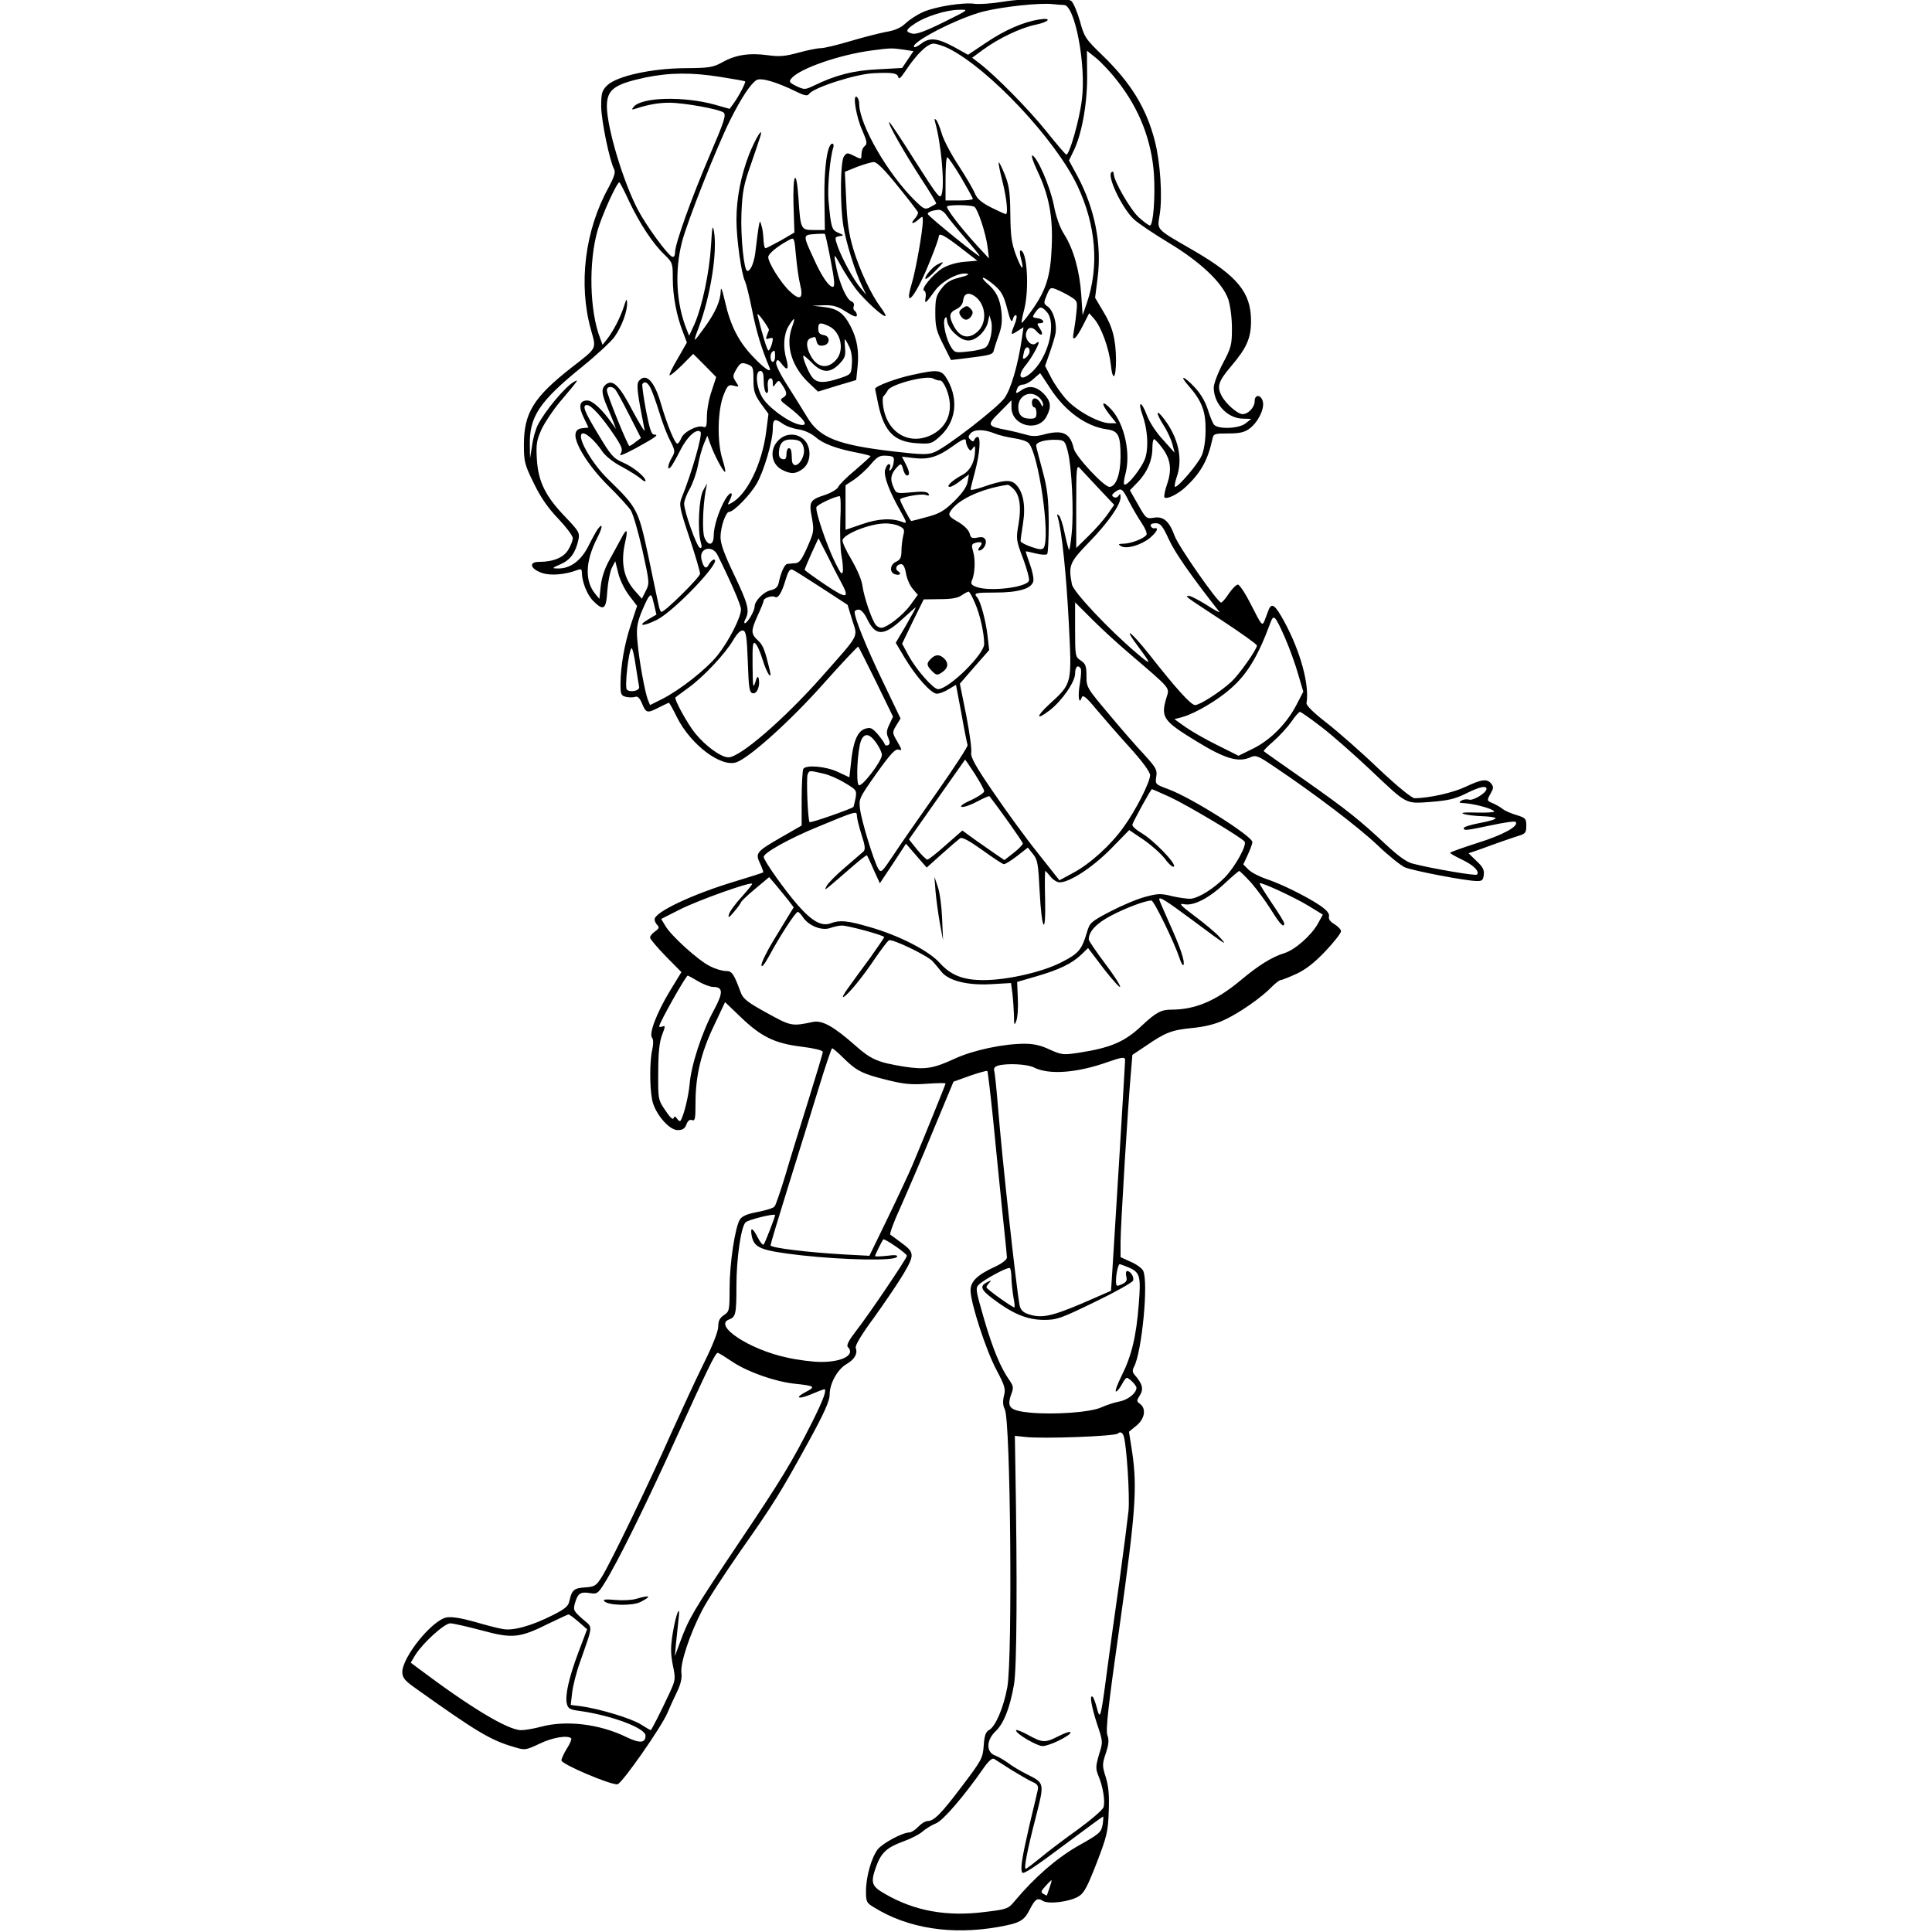 <?xml version="1.0" encoding="utf-8"?>
<!-- Generator: Adobe Illustrator 21.0.0, SVG Export Plug-In . SVG Version: 6.00 Build 0)  -->
<svg version="1.1" id="图层_1" xmlns="http://www.w3.org/2000/svg" xmlns:xlink="http://www.w3.org/1999/xlink" x="0px" y="0px"
	 viewBox="0 0 850 850" style="enable-background:new 0 0 850 850;" xml:space="preserve">
<g transform="translate(0,0) scale(1,1)">
	<path d="M471.3,0.4c0.9,0.7,2.6,4.7,3.8,8.8c1.9,7.1,2.4,7.9,10.3,15.5c12.3,12,19,23,22.7,37.4c2.4,9.3,3.4,24.6,2.1,32.4
		c-1.1,6.9-1.9,6,14.9,15.7c19.4,11.3,25.3,18.5,25.3,31c0,7.6-1.9,11.9-8.9,20.1c-5.4,6.4-6.2,8.7-4.1,12.7
		c1.8,3.6,7.1,8.2,9.3,8.2c2.5,0,5.3-3,5.3-5.7c0-3.1,2.8-3,3.6,0.2s-2.2,9.2-5.9,11.9c-2.2,1.6-4.3,2.1-9.3,2.1
		c-6.1,0-6.5,0.1-7,2.5c-2,9.3-5.1,14.8-11.7,21c-3.4,3.2-8.4,5.7-9.4,4.6c-0.3-0.3,0.2-3,1.2-5.9c2.2-6.5,1.5-11-2.3-16
		c-1.5-2-3-3.6-3.4-3.7c-0.5,0-0.8,1.8-0.8,4c0,5.3-2.3,10.7-6.5,15l-3.4,3.5l3.6,6.3c3.4,6.1,3.7,6.3,6.8,5.8
		c4.3-0.8,6.9,1.4,9.3,8c1.8,4.8,18.8,29.1,20.4,29.3c0.4,0.1,2-1.7,3.4-3.9c1.5-2.2,3.3-4,4-4c0.8,0,3.5,4.2,6,9.2
		c4.4,8.7,4.7,9.1,5.7,6.8c0.5-1.4,1.3-3.5,1.8-4.8c1.4-3.5,2.9-2.3,7,5.2c7.1,13.1,11.1,28,9.7,35.7c-0.2,1,3,4.2,8.7,8.6
		c5,3.9,15.3,12.9,22.9,20.2c8.7,8.2,14.8,13.1,16,13.1c6.4-0.1,16.8-2.4,22.3-5c7.2-3.4,9.5-3.7,11.4-1.4c1.1,1.4,1,2.1-0.4,4.5
		c-1.6,2.9-1.6,3,1.1,4.1c1.5,0.7,3.5,1.8,4.4,2.6c0.9,0.7,3.6,1.9,6,2.6c4,1.2,4.3,1.6,4.3,4.7c0,2.9-0.4,3.5-3,4.3
		c-1.6,0.5-5.2,1.7-8,2.7c-2.7,1-7.1,2.5-9.7,3.5l-4.7,1.6l3.5,3.4c2.7,2.5,3.5,3.9,3.2,6.1c-0.3,2.4-0.7,2.8-3.3,2.7
		c-5-0.1-27.8-4.5-31.4-6c-1.8-0.8-7.3-5.2-12.1-9.8c-8.3-7.9-27.8-22.7-45.4-34.5c-6.9-4.7-8.1-5.2-10.3-4.2
		c-5.4,2.5-11.2,0.8-23.8-6.9c-14.9-9.1-15.9-10.6-13.3-19.3c1.4-4.5,2.2-3.5-16-19.1c-5.1-4.3-12.6-11.2-16.7-15.3L473,265v12
		c0,11.7,0.1,12,2.5,13.6c2.1,1.4,2.5,2.4,2.5,6.8c0,5,0.2,5.3,9.8,16.7c5.3,6.4,12.3,14.4,15.6,17.9c5.2,5.7,5.8,6.7,5.3,9.7
		c-0.5,3.3-0.4,3.4,5.3,5.5c10.3,3.8,37,20.7,37,23.3c0,0.7-0.9,3.1-2,5.5l-2,4.3l2.3,2.3c1.3,1.3,4.8,3.1,7.8,4.1
		c6.7,2.2,17.9,7.8,23.7,11.7c3,2.1,4.2,3.6,3.9,4.8c-0.3,1.1,0.5,2.3,2.4,3.4c1.6,1,2.9,2.4,2.9,3.1c0,0.8-3,4.7-6.7,8.6
		c-4.7,5-8.6,8.1-12.8,10.1c-3.3,1.5-6.5,2.8-7.1,2.8c-0.5,0-2.3,1.4-4,3.1c-4.3,4.5-14.3,11.5-20.9,14.5c-3.8,1.8-8.7,3-14.2,3.5
		c-8.9,0.9-11.5,1.9-20.4,8l-5.7,3.8l-0.6,7.3c-1.3,13.9-4.6,68.3-4.6,75v6.7l4.4,2c2.4,1,4.9,2.8,5.5,3.9c2.5,4.6-0.5,35.9-4,42.4
		c-0.8,1.5-0.7,2.4,0.4,3.6c3.4,3.9,3.9,6.2,2.2,8.9c-1.5,2.3-1.5,2.6,0,3.7c2.9,2.1,2.2,6.6-1.5,9.6l-3.3,2.7l1.4,8.9
		c2.3,15.6,1.5,26.6-5.4,75.8c-5.1,35.7-6.3,46.5-5.5,48.8c0.8,2.1,0.6,4.1-0.7,8c-1.6,4.8-1.6,5.5,0,10.5c1.2,3.9,1.6,7.9,1.3,15.1
		c-0.3,8.8-0.8,10.9-5.3,22.6c-4.1,10.5-5.5,13.2-7.9,14.7c-3.9,2.4-13.3,3.6-15.8,2c-2.4-1.5-3.4-0.8-5.8,3.9
		c-2.5,4.9-4.3,5.9-13.9,7.6c-20.5,3.6-39.7,0.6-54.5-8.6c-3.4-2-3.6-2.5-3.6-7.2c0-6.2,2.4-14.8,5.2-18.4
		c2.2-2.7,10.9-7.4,13.9-7.4c0.8,0,2.6-1.1,3.9-2.5s3.1-2.5,4-2.5c2.9,0,6-3.1,15.2-15.3c8.8-11.6,9.2-12.4,9.6-18
		c0.3-4.4,0.9-6,2.4-6.8c2.8-1.5,6.4-10,8-18.9c2.3-13.3,1.4-116.8-1.1-122.1c-0.9-1.7-1-3.6-0.4-6c0.8-3,0.4-4.4-3.3-11.4
		c-4.6-8.6-11.4-29.5-11.4-35c0-3.9,2.9-6.8,10.8-10.4c3-1.4,5.2-3.1,5.2-4s-0.9-9.9-2-20.1c-1-10.2-2.9-28.2-4-40
		c-1.2-11.8-2.4-21.7-2.6-22c-0.3-0.2-3.7,0.7-7.7,2.1l-7.2,2.6l-9.1,21.9c-4.9,12-11.4,27-14.2,33.3c-2.9,6.3-4.9,11.7-4.5,12.1
		c0.5,0.3,2.5,1.8,4.5,3.3c6.2,4.5,6.3,5.4,1.4,13.8c-2.4,4.1-8.3,12.7-13,19.3c-5.4,7.3-8.5,12.4-8.1,13.4c0.9,2.5-0.4,5-4,7.1
		c-4.1,2.4-7.5,8.6-7.5,13.6c0,2.7-2.4,8-9,20.1c-12.7,23.1-15.4,27.5-30.1,48.4c-7.1,10.2-14.8,22-17,26.3
		c-5.5,10.6-9.7,23.4-9.1,27.6c0.3,2.2-0.3,4.9-2,8.4c-1.4,2.9-3.3,7-4.2,9.2c-2.7,6.3-19.9,30.9-21.9,31.3
		c-2.7,0.5-24.7-8.8-24.7-10.5c0-0.7,1.1-3.1,2.4-5.2c1.4-2.1,2.2-4.2,1.9-4.5c-1.5-1.5-8.3-0.4-14,2.4c-6.2,2.9-6.3,2.9-11.5,1.3
		c-10-2.9-16.4-6.8-42.5-25.4c-5.3-3.7-6.2-4.9-6.3-7.4c0-6.7,13.1-22.9,19.5-24.1c2.2-0.4,6.4,0.3,12.2,1.9
		c4.8,1.4,10.4,2.9,12.5,3.2c4.5,0.9,12.7-1.4,22-6.1c5.4-2.7,6.9-4,7.3-6.2c1.1-4.9,2-5.7,6.9-6c4.2-0.3,4.9-0.7,7.3-4.5
		c3.6-5.6,21.2-42,30.6-63.3c4.2-9.3,10.5-23,14.1-30.3c4.2-8.4,6.6-14.6,6.6-16.7c0-2.5,0.7-3.8,2.5-5c2.4-1.6,2.5-2.1,2.5-11.8
		c0-10.9,2.4-26.8,4.5-30.2c1-1.6,3.2-2.5,7.9-3.4c3.6-0.7,6.9-1.7,7.4-2.4c0.5-0.6,2.6-6.7,4.7-13.6c2-6.9,6.6-21.7,10.1-32.9
		c3.5-11.2,6.4-20.9,6.4-21.5c0-0.7-3.8-1.6-9.3-2.3c-11.8-1.4-17.9-4.4-26.9-13.1l-6.8-6.5l-4.9,10.4c-5.7,11.9-8.1,22.1-8.1,34
		c0,6.9-0.2,8-1.5,7.5c-1.1-0.4-1.9,0.3-2.5,1.9c-0.7,1.9-1.7,2.5-3.9,2.5c-3.8,0-10.1-7.5-11.2-13.4c-1.1-5.6-1.1-17.2,0.1-22.1
		c0.5-2.4,0.5-4.4-0.1-5.1c-1.5-1.8,2-10.9,7.7-20.4l5.2-8.5l-6.9-7c-3.8-3.9-6.9-7.6-6.9-8.2c0-0.7,1-1.9,2.2-2.7
		c1.7-1.2,2-1.8,1-2.8c-0.7-0.7-1.2-1.8-1.2-2.5c0-3.2,16.6-11.1,36-16.9c6.3-1.9,11.6-3.6,11.8-3.8c0.1-0.2-0.5-2-1.4-3.9
		c-2.2-4.6-1.7-5.2,9.6-11.7l8.7-5v-11.9c0-6.5,0.4-12.4,0.7-13c1.2-1.9,9.8-1.2,15.2,1.3l5.1,2.4l0.7-6.3c0.9-9.3,2.8-13.8,6-15
		c2.5-0.8,3.1-0.6,5.6,2.1c1.5,1.8,2.9,3.7,3.2,4.5c0.2,0.7,0.9,0.9,1.6,0.5c0.8-0.5,0.8-1.3,0-3.2c-0.9-1.9-0.8-3.2,0.5-5.9
		l1.6-3.4l-7.4-15.2c-4.1-8.3-7.6-15.3-7.9-15.6c-0.2-0.2-7.1,7.1-15.3,16.3c-14.1,15.9-32,32.1-38.1,34.5
		c-6.8,2.6-20.3-7.6-26.4-19.8c-1.7-3.5-3.3-6.3-3.5-6.3s-2.1,0.9-4.3,2c-5.3,2.7-5.7,2.6-7.5-1.6c-1.1-2.6-1.9-3.4-3.1-3
		c-0.8,0.3-2.6,0.3-4,0c-2.2-0.6-2.4-1.1-2.4-5.8c0.1-8,1.7-17.4,4.6-26.1l2.7-8.1l-3.5-4.6c-2-2.6-4.1-6.9-4.8-9.9l-1.3-5.2
		l-1.5,2.9c-0.8,1.6-1.7,6.2-2,10.1c-0.5,8.3-1.6,9.1-6.2,4.5c-2.7-2.7-5-8.5-5-12.6c0-1.3-0.5-1.6-1.7-1.1
		c-5.4,2.1-11.9,2.7-15.8,1.4c-5.2-1.8-6.1-4.9-1.3-4.9c6.2,0,10.8-1.9,12.8-5.3c1.1-1.8,2-4.1,2-5.1c0-1.1-2.9-4.9-6.3-8.5
		c-4.5-4.7-7.7-9.2-10.8-15.6c-4.1-8.3-4.4-9.6-4.4-17c0-14,4.2-20.9,21.1-34.1c11.3-8.8,10.8-7.9,8.4-16.5
		c-5.6-20-2.7-43.7,7.7-62.5c2.5-4.7,3.2-6.8,2.5-8.1c-2.1-4.1-5.6-21.3-5.7-27.5c0-6,0.3-7.1,2.6-9.4c4.2-4.1,19.4-7.5,34.3-7.6
		c10.7-0.1,12.2-0.3,16.4-2.6c5.8-3.3,12-4.2,20-3.1c5.1,0.7,7.5,0.5,13.4-1.1c4-1.1,8.4-2,9.9-2s7.3-1.4,13-3.1s12.8-3.5,15.9-4.1
		c3.8-0.6,6.4-1.8,8.5-3.8c1.7-1.6,5.1-3.8,7.6-4.9c5.4-2.4,17.9-4.4,22.9-3.6c1.9,0.2,7.3-0.1,12-0.9C452.2-1,469.1-1.2,471.3,0.4z
		 M463,1.8c-5.6-0.6-21.8,1.1-30.5,3.3c-11.3,2.9-32.2,13.7-30.3,15.6c0.3,0.3,1.6-0.4,3.1-1.5c3.6-2.8,7.1-2.5,14.3,1.4l6.3,3.5
		l7.9-5.3c8.3-5.6,16.4-9.1,23.2-10.2c6.1-1,4.8,1-1.5,2.3c-6.6,1.4-16,5.9-22.9,10.9l-4.9,3.6l3.4,2.6c7,5.4,21.5,20.1,29.2,29.7
		c4.4,5.5,8.3,10.1,8.8,10.3c1.3,0.5,5.8-15.1,6.9-24.3c1.9-15.2-3.1-41.5-7.9-41.5C467.2,2.2,464.9,2,463,1.8z M422,4.3
		c-5.6,0-15,3-19.5,6.1c-4.1,2.7-4.3,3.6-1.1,4.4c1.7,0.4,5.6-1,13.7-5C426.4,4.2,426.4,4.2,422,4.3z M410.7,19.2
		c-2.7,0-7.6,4.8-12.4,12.1c-2,3-2.9,3.8-3.1,2.6c-0.4-1.7-2.4-2.1-10.7-1.7c-7.9,0.3-26.9,6.4-28.6,9.2c-0.6,0.9-2,0.7-5.6-1.1
		c-8.6-4.2-15.3-6.2-17.4-5.1c-2.5,1.4-6.8,7.9-11.6,17.5c-6,12-19,44.9-21.3,53.9c-3.2,12.7-2.5,26.8,2,38.1l1.2,3l2.3-5
		c3.4-7.7,6.6-22.9,7.3-34.5c0.5-8.3,0.7-9.7,1.3-6.5c1.6,9.2-1.5,28.5-6.7,42.4c-2.7,7.2-2.6,7.1,2.9-0.5
		c4.5-6.3,6.7-11.3,6.8-15.6c0-2.2,0.7-0.5,1.9,4.8c2.3,10.2,5.8,17.2,11.8,23.6c5.4,5.8,9,8.2,7.7,5.2c-3.4-8-5.8-15.9-7.6-25.1
		c-1.2-6-2.6-11.6-3.1-12.7c-1.6-3-3.8-18.6-3.8-27.1c0-9.3,1.9-19.2,5.5-28.6c2.6-6.6,6.3-12.9,5.1-8.4c-0.3,1.1-2.2,6.7-4.2,12.5
		c-3.2,9-3.8,12.1-4.2,21.6c-0.4,10.4,1.1,25.4,2.6,25.4c1.6,0,3.2-4.3,3.7-9.7c0.4-3.2,0.9-7.4,1.2-9.3c0.6-3.3,0.6-3.4,1.3-1
		c0.5,1.4,0.8,4.2,0.9,6.2c0.1,2.1,0.4,3.8,0.9,3.8c0.4,0,3.4-1.6,6.7-3.4l6-3.5l-0.4-12c-0.4-14.4,1.3-16.6,2.2-2.9
		c0.9,13.6,1,13.8,6.8,13.8h4.8l-0.2-13.8c-0.2-13.6,1.3-24.2,3.5-24.2c0.5,0,0.7,0.8,0.4,1.7c-1.5,4.8-2.6,17.5-2.1,23.3
		c1.1,11.9,1.4,13,4.3,14.2c2.6,1.1,2.6,1.2,0.5,1.5c-2.1,0.4-2.1,0.6-0.8,4.4c2,5.6,7,14.8,10.1,18.4l2.5,3l-1.9-4
		c-3-6.2-7.1-19.3-8.2-26.5c-1.5-9.6-1.3-28.2,0.3-30.4c1.3-1.7,1.5-1.7,4.5-0.2c3.2,1.6,3.2,1.6,3.2-0.8c0-1.3,0.6-2.9,1.4-3.5
		c1.2-1,1.1-2-0.9-6.6c-2.8-6.1-4.5-16.2-2.6-15.1c0.6,0.4,1.1,1.7,1.1,3c0,9.2,12.8,31.3,24.8,42.9c3.6,3.5,4.2,3.8,6.3,2.7
		c1.3-0.7,2.6-1.4,2.8-1.6c0.2-0.2-2.8-5.2-6.7-11.1c-7.6-11.8-14.7-24.2-14-24.8c0.2-0.2,5.3,7.4,11.3,17
		c10.2,16,11.1,17.1,11.8,14.7c1.4-4.5-0.3-22.6-2.9-31.7c-0.4-1.4-0.3-1.7,0.4-1c0.6,0.5,1.7,3.3,2.5,6c0.8,2.8,4.1,9.1,7.4,14.1
		c3.2,4.9,6.5,10.5,7.2,12.3c1,2.4,2.9,4,7.2,6.2c3.2,1.6,6.1,2.9,6.4,2.9c1.1,0,0.4-7.1-1.5-14.5c-1.1-4.3-1.8-8-1.6-8.2
		c0.2-0.3,1.4,2.2,2.7,5.4c1.9,4.8,2.3,7.8,2.4,17.3c0.1,9.4,0.5,12.6,2.4,17.8c2.5,6.7,3.9,7.8,2.3,1.8c-0.6-2-0.6-3.6-0.2-3.6
		c2.9,0,3.9,17,1.6,26c-0.8,3-1.3,5.6-1.1,5.8c0.2,0.2,2.1-2.2,4.4-5.4c6.3-8.8,8.3-15.1,8.8-27.9c0.6-13.4-1.2-22.7-6.2-33.3
		c-1.9-4-3-7.2-2.3-7c2.2,0.8,7.7,13.4,9.4,21.7c1,5.3,2.7,10.1,4.6,13c4.1,6.5,6.8,16.1,7.5,26.6l0.6,9l1.8-5.2
		c5.6-16.4,4.1-34.4-4.1-51.8c-9.6-20.3-38.9-51.5-56.7-60.4C415,20.2,412,19.2,410.7,19.2z M383.5,22.2c-14.3,1.9-31.8,8-35.3,12.3
		c-1.2,1.4-1,1.8,2.2,3.4c3.4,1.6,3.8,1.6,7.4-0.1c9.8-4.8,17.7-6.8,28.4-7.3l10.7-0.6l2.5-3.7l2.5-3.7l-4.6-0.7
		C392.2,21.1,391.9,21.1,383.5,22.2z M482.2,25.5l-4-3.2l0.1,11.7c0,12.3-2.5,25.8-6.3,33.1l-1.7,3.5l3.8,7
		c7.6,14.3,10.7,30,8.8,44.7l-1.1,8.7l3.5,5.9c4.2,6.8,5.6,12.2,5.7,21.5c0,8.4-1.5,9.7-2.3,1.9c-0.8-7.1-4.1-16.2-7.2-19.9
		l-2.3-2.6l-2.6,5.1c-3.1,6.2-5.1,7.9-4.3,3.7c0.3-1.6,0.9-5.4,1.2-8.5c0.6-5.6,0.6-5.7-2.7-7.7c-1.8-1.1-4.6-2.5-6.1-3.1
		c-2.5-1-2.8-0.8-4.2,2.6c-1.4,3.4-1.4,3.7,0.5,5c2.4,1.7,4.1,7.5,3.4,11.7c-0.3,1.7-1.5,5.6-2.6,8.7l-2,5.7l2.7,5.2
		c1.4,2.8,4.5,7.2,6.8,9.7c4.6,5,14.4,10.3,19,10.3h2.9l-3.2-4c-3.9-5-3.2-6.5,0.9-2.1c5.9,6.4,8.8,19.8,6.1,29
		c-0.5,1.9-0.7,3.7-0.4,4c1.2,1.2,8.3-7.9,9.4-12c1.4-4.9,0.8-12.5-1.4-18.7c-2.2-6.1-0.4-6.1,1.9,0.1c1.2,3.2,4.1,7.7,7.2,11
		l5.1,5.7l-1-3.8c-0.5-2-2.3-5.9-4-8.5c-3.5-5.5-3.2-7.3,0.4-2.5c6.3,8.3,8.3,17.6,5.5,25.5c-0.8,2.4-1.1,4.3-0.7,4.3
		c1.5,0,10.2-10.2,11.7-13.8c1-2.2,1.7-6.6,1.7-11.2c0.1-8.3-1.7-12.9-7.5-19.5c-4.5-5.1-1.9-4.3,2.9,0.9c2.6,2.8,4.6,6.4,5.6,9.6
		c0.9,2.9,2.1,5.9,2.7,6.6c1.8,2.2,11.2,1.8,14-0.6l2.4-1.9l-3.5-0.1c-6.9,0-13-6.5-13-13.7c0-1.6,1.8-6.4,4-10.6
		c3.7-7,4-8.2,4-15.4c0-4.8-0.7-9.9-1.6-12.8c-2.5-7.3-12.4-16.6-26.4-25c-6.3-3.8-13-8.3-15-10.1c-5.3-4.8-12.3-19.5-9.9-20.9
		c0.5-0.4,0.9,0,0.9,0.8c0,3.1,7.3,15.7,11,19.1c2.2,2,4.4,3.6,4.9,3.6c1.5,0,2.4-12.4,1.8-22.4c-1-14.9-6.4-28.9-16.1-41.2
		C488.7,31.8,484.4,27.3,482.2,25.5z M283.9,34.1c-13.8,3-16.9,5.3-16.9,12.8c0.1,9.4,7.1,32.9,13.6,45.3
		c3.7,7.1,13.2,20.1,15.2,20.8c0.7,0.2,1.2-0.6,1.2-2c0-3.8,7.3-24.1,15.3-42.8c6.4-14.9,7.3-17.7,6-18.7
		c-1.9-1.5-17.5-4.3-23.8-4.3c-4.8,0-9.2,0.8-14.5,2.5c-2.1,0.7-2.3,0.6-1.2-0.7c3.5-4.3,22-4.7,35.5-1l6.7,1.9l1.9-2.6
		c2.3-3.2,5.4-9.2,4.9-9.5c-0.2-0.2-4.9-1-10.5-1.9C304.4,31.8,294.8,31.9,283.9,34.1z M416.8,69.2c-0.5,0-0.8,4.3-0.8,9.5v9.5h6
		c3.3,0,6-0.3,6-0.7s-2.4-4.7-5.2-9.5C419.9,73.2,417.2,69.2,416.8,69.2z M384.5,71.3c-1.1,0-4.4,1-7.4,2.1l-5.4,2.2l0.6,12.5
		c0.4,9.5,1.1,14.7,3.1,21.4c2.8,9.3,7.8,20,12,25.6c1.4,1.9,2.4,3.6,2.2,3.9c-0.8,0.8-9.3-7-13-11.8c-2-2.7-5-7.2-6.6-10.2
		c-3.3-6-3.4-5.9-1.9,1.4c1.5,6.9,4.4,13.4,6.5,14.2c0.9,0.3,1.4,1.3,1,2.1c-0.3,0.8-0.1,1.7,0.4,2c0.6,0.4,1,1.3,1,2
		c0,1-1.4,0.6-4.7-1.5c-3.7-2.4-5.7-3-9.7-2.9l-5.1,0.2l5.2,0.6c5.8,0.7,8.6,2.7,11.6,8.6c2.8,5.4,3.7,10.9,3,17.7l-0.6,5.8
		l-8.4,2.5l-8.4,2.6l-4-3.8c-7.4-7-10.3-16.1-7.6-24.1c1.8-5,1.4-5.3-1.3-1c-2.2,3.6-2.6,9.3-1,14.7c1.2,4.4,0.4,5.3-2,2.1
		c-1.6-2.1-2-2.2-2.5-0.9c-0.4,1,1.6,5.1,5.2,10.7c3.2,5.1,7,11.1,8.4,13.5c5.5,9.2,13.5,12.3,38.7,15.2c12.1,1.4,14.5,1.4,17.4,0.2
		c5.5-2.3,27.5-19.4,30.7-23.7c2.9-4,6-14.7,7.7-26.4l0.7-4.8l-2.7,1.7c-3,2-3.1,1.7-1.2-3c0.8-1.9,1.1-3.7,0.7-4
		c-0.5-0.2-1.2,0.5-1.5,1.8c-0.5,1.7-1.1,0.7-2.5-4.8c-1.5-5.7-2.5-7.5-5.6-10.2c-2.1-1.8-4.3-3.3-4.9-3.3s0.1,1,1.5,2.3
		c4.1,3.4,5.8,6.7,6.5,12.7c0.4,4,0.1,6.7-1.1,10c-0.9,2.5-1.9,5.5-2.2,6.7c-0.5,2.2-0.9,2.3-13.8,3.9l-5.1,0.6l-3.4-6.8
		c-3-5.9-3.5-7.8-3.5-13.9c0-6.2,0.3-7.6,2.7-10.7c2.1-2.8,4-3.9,8-4.9c3.6-0.9,4.6-1.5,3.1-1.7c-3.7-0.6-10.8,3.3-13.9,7.4
		c-4.2,5.9-4.7,6.2-4.2,3.2c0.3-1.5,0-2.9-0.6-3.1c-1.7-0.6,3.8-7.2,8.1-9.9c2.4-1.4,6-2.5,9.5-2.8l5.8-0.5l-7.5-5.8
		c-7.3-5.6-9.5-6.7-9.5-4.7c0,0.6-1.6,5.2-3.7,10.3c-6,15.3-12,22.9-8.2,10.4c1.8-6,4.9-23.4,4.9-27.8c0-2.1-0.1-2.1-1.8-0.6
		c-2.6,2.3-3.9,2.1-1.8-0.2c1-1.1,1.6-2.4,1.5-2.9c-0.2-0.5-4.2-5.7-8.9-11.5C389.3,74.8,385.8,71.3,384.5,71.3z M272.5,80.2
		c-1.1,0-7.7,14.5-9.6,21.2c-4,14-3.5,35.4,1.1,47.3l1.1,3l2-2.5c2.7-3.5,5.9-9.6,7.4-14.4c1.1-3.4,1.3-3.7,1.4-1.5
		c0.1,3.7-2.3,10.3-5.6,15c-1.6,2.1-7.9,8-14.1,13c-19,15.4-23.4,22-23.1,34.8l0.1,5.6l0.9-5.7c0.4-3.2,1.6-7.2,2.5-9
		c3.2-6.3,12.2-17,15.9-19c2.3-1.3,2.4-1.3-6.4,9.1c-2.9,3.5-6.5,8.9-7.9,11.9c-2.1,4.7-2.4,6.4-2,13.1c0.6,9.8,3.8,16.3,12.5,25.3
		c6,6.3,6.4,7,5.8,10c-1.3,5.8-3.5,8.9-7.8,10.8c-3.9,1.7-4,1.9-1.4,1.9c5.5,0.2,10.4-3.4,13.7-10.1c1.7-3.4,3.6-6.8,4.2-7.5
		c2.2-2.7,1.9-0.4-0.6,4.5c-5.1,10.1-5.4,18.6-0.7,24.3l1.8,2.2l0.6-5.6c0.4-3.7,1.7-7.7,3.8-11.5c1.7-3.1,4.1-7.4,5.2-9.5
		c2.4-4.7,3.1-4.2,1.8,1.4c-2.1,9-0.8,15.9,4.1,21.5l3.2,3.6l1.7-3.4c1.7-3.3,1.7-3.7-1.5-18.1c-1.8-8-4.1-15.9-5.1-17.4
		s-5.4-6.4-9.9-10.8c-8.5-8.4-15-18.7-14.4-22.8c0.2-1.5,1.1-2.3,3-2.5l2.7-0.3l-2.1-4.4c-2.4-4.9-1.9-7.5,1.6-7.5
		c2.3,0,6.7,4.1,10.8,10l1.8,2.5l-0.9-2.5c-0.5-1.4-1.9-4.7-3-7.3c-2.5-5.8-2.6-8-0.6-9.7c3.1-2.5,6,0.3,11.9,11.7
		c3.2,5.9,5.5,9.7,5.2,8.3c-3.3-16.6-3.7-20.2-2.5-21.6c3.1-3.8,6.9,0.1,9.8,10.4c2.6,8.8,6,17.2,7.1,17.2c0.4,0,1.2-1.1,1.8-2.6
		c1.3-2.8,7.2-5.7,9.6-4.8c1.3,0.5,1.6-0.3,1.6-4.5c0-2.9,0.9-7.9,2.1-11.3l2-6.1l-5-5.1l-5.1-5.1l-5,5c-2.7,2.7-5.2,4.7-5.4,4.4
		c-0.3-0.2,1.3-3.6,3.6-7.4l4-7l-1.7-4.5c-2.8-7.1-4.5-15.9-4.5-23.6c0-6.7-0.1-7.1-3.6-10.5c-5.1-4.8-11-13.8-15.6-23.5
		C274.7,84,272.7,80.2,272.5,80.2z M416.7,90.8c-0.7,0.7,5.8,9.2,13.3,17.4l5.1,5.5l-0.6-5c-0.8-6.2-4.3-16.7-5.8-17.7
		C427.2,90.1,417.6,90,416.7,90.8z M413.1,92.3c-3,0.2-5.2,1.1-4.9,1.9c0.4,1.1,22.8,19.3,22.8,18.5c0-0.4-2.9-4-6.5-8.1
		s-7.2-8.6-8.1-9.9C415.5,93.3,414,92.3,413.1,92.3z M362.9,102.9c-0.2-0.1-2.3-0.1-4.7,0.1c-5,0.4-5,0.4-0.1,11
		c3.4,7.6,6.6,12.2,8.3,12.2c1,0,0.8-2.7-0.9-11.5C364.3,108.3,363.1,103,362.9,102.9z M350.2,112.5c-0.7-7.8-0.8-8.1-2.7-7.1
		c-5.2,2.7-9.5,6.2-9.5,7.7c0,2.5,5.5,11.3,9.4,15c4.6,4.4,6.2,3.4,4.6-3C351.4,122.7,350.6,117,350.2,112.5z M423.8,131.9
		c-0.2,1.9-1.2,3.2-3,4.1c-3.2,1.5-3.4,3.1-1.3,7.2c2.8,5.5,6.9,6.3,10.9,2.4c4-4,3.3-11.6-1.3-15.1
		C426.3,128.4,424.2,129,423.8,131.9z M455.5,137.4c-1.5,2.2-1.4,2.3,1,2.6c2.7,0.4,3.5,2.2,1,2.2c-1.4,0-1.3,0.3,0.1,2.5
		c1.8,2.7,0.5,3.5-1.6,1c-1.8-2.1-3.8-1.9-4.5,0.6c-0.9,2.8,2.2,6.4,4.2,4.8c0.7-0.6,1.3-0.8,1.3-0.5c0,1.3-3.3,7.1-5.6,9.9
		c-4.8,5.8-1.9,7.9,3.4,2.4c6.8-7,9.9-21,5.8-25.6C458.2,134.6,457.5,134.7,455.5,137.4z M335.6,140.7c-1.6-2.2-2.6-3.1-2.3-2
		c2,8.2,4.2,15.5,4.8,15.5c0.6,0,1.9-3.4,1.9-5.2c0-0.4-0.8-0.4-1.7-0.1c-1.3,0.5-1.5,0.3-0.9-1.3c0.4-1,0.8-2.1,0.9-2.4
		S337.2,142.9,335.6,140.7z M416.7,141.3c-0.2-2-0.5-2.2-1.1-1c-0.9,2,0.7,9.2,2.9,12.5c1.5,2.4,1.9,2.5,7.8,1.8
		c3.4-0.3,6.8-1.2,7.5-1.9c1.9-1.7,3.1-8.1,2.3-11.3l-0.8-2.7l-0.7,3.2c-0.4,1.8-2.1,4.4-3.8,5.8c-3.7,3.1-6.8,2.8-11-1.2
		C418.3,145.1,416.9,142.8,416.7,141.3z M360,144.6c0,1.8,0.6,2.5,2.3,2.8c3.1,0.4,3,4.2-0.1,4.6c-1.7,0.3-2.5-0.2-2.9-1.7
		c-0.6-2.4-0.5-2.3-2.7-1.5c-2,0.8-2,3.7-0.1,7.4c2.8,5.4,7.2,6.4,11,2.5c4.3-4.2,2.6-12.8-3-15.3C360.8,141.7,360,141.9,360,144.6z
		 M371.7,149.2c-0.1,0-0.1,1.8,0.1,4c0.3,3.3-0.1,4.4-2.6,7c-4.1,4.1-7.5,3.9-11.9-0.5c-2-2-3.7-3.4-3.8-3.3
		c-0.7,0.6,2.4,8.1,4.1,9.9c2.1,2.3,5.2,2.3,11.9,0.1c5-1.7,5-1.7,5.3-6.4c0.2-2.9-0.3-5.9-1.3-7.7
		C372.7,150.6,371.8,149.2,371.7,149.2z M450.6,154.5c-0.9,3.5-0.7,4,0.9,2.7c0.8-0.7,1.5-1.8,1.5-2.6
		C453,152.3,451.2,152.2,450.6,154.5z M339.7,154.9c-1.1,1-0.8,4.3,0.3,4.3c0.6,0,1-1.1,1-2.5C341,154.1,340.8,153.8,339.7,154.9z
		 M328.7,160.2c-2.5-0.8-3-0.6-4.7,2.2c-1.7,2.9-1.7,3.3-0.3,5.5c1.6,2.4,1.5,2.4-0.9,1.8c-2.2-0.6-2.7-0.2-4.3,3.7
		c-2.8,6.7-3.1,20.8-0.7,28.5c1.1,3.5,1.6,6,1.1,5.7c-1.1-0.7-4.7-7.5-6.4-12.3l-1.3-3.6l-1.5,3.5c-0.8,1.9-2,6.1-2.6,9.4
		c-0.6,3.2-2.2,7.9-3.6,10.4c-1.4,2.4-2.5,5.4-2.5,6.6c0,3.4,5.5,18.9,6.9,19.4c0.9,0.3,1-0.4,0.4-2.5c-1.5-5.3-0.8-19.5,1.1-22.8
		l1.7-3l-0.6,3c-1.3,7.1-1.6,18.2-0.6,20.7c1.6,4.1,4.1,3.6,4.1-0.7c0-4.1,2.3-11.2,5.2-16.2c2.3-3.7,3.8-3.1,1.8,0.7
		c-1,2-1,2.1,0.8,1.1c6.9-3.7,13.5-17.3,15.3-31.4l1-7.8l-3.3-4.5c-2.8-4-3.3-5.5-3.3-10.5C331.5,161.6,331.3,161.2,328.7,160.2z
		 M334.5,163.2c-2.3,0-1.9,6.8,0.8,11.5c2.3,4.2,11.2,10.8,16,12c5.1,1.3,3-2.1-5.3-8.4c-2.7-2-2.9-2.5-1.6-3.3c2-1.1,2-2.2-0.1-5.4
		c-1.6-2.5-1.7-2.5-3-0.8c-1.2,1.7-1.3,1.6-1.3-0.5c0-1.4-0.5-2.1-1.2-1.8c-0.8,0.2-1.2,1.7-1,3.6c0.3,2.2,0,3.1-0.7,2.7
		c-0.6-0.4-1.1-2.7-1.1-5.2C336,164.4,335.6,163.2,334.5,163.2z M457.6,164.2c-0.1,0-1.4,1.2-2.9,2.5c-1.5,1.4-3.6,2.5-4.6,2.5
		c-1.1,0-2.2,0.7-2.5,1.6c-1,2.5-0.7,2.6,1.6,1c3.4-2.4,6.6-1.9,9.9,1.3c3.2,3.3,3.6,5.8,1.4,10c-3.7,7.3-15.5,4.3-15.5-3.9v-3.1
		l-5.1,5.2c-5.9,5.8-5.7,6.2,3.1,7.9c3,0.6,6.9,1.6,8.7,2.1c2.2,0.7,4.4,0.7,7,0c8.7-2.4,12.1-1,13.7,6c0.8,3.5,13.3,16.9,15.7,16.9
		c2.9,0,4.9-5.7,4.9-13.4c0-9.3-1-11.2-5.9-11.9c-9.2-1.2-18.6-8-25.2-18.3C459.6,167.1,457.7,164.2,457.6,164.2z M282.6,169
		c-0.2,0.4,0.5,5.6,1.6,11.5c1.6,8.3,2.4,10.7,3.6,10.7c2.3,0,0.8,1.1-8.1,6c-5.9,3.1-7.5,3.7-6.6,2.3c1-1.7,0.6-2.9-3.1-8.4
		c-5.1-7.6-9.9-12.9-11.7-12.9c-2.3,0-1.4,2.5,4.9,12.9c5.5,9.2,6.6,10.5,10.7,12.3c4.7,2,10.1,6.4,10.1,8.2c0,0.5-1,0-2.2-1.1
		c-1.3-1.1-5-3.4-8.3-5.2c-3.4-1.7-7-4.6-8.3-6.4c-3.7-5.5-8.1-9.2-9.3-8c-1.9,1.9,4.7,13.2,11.5,19.8
		c13.1,12.8,13.4,13.4,17.8,33.8c2.1,10,4.1,19.7,4.5,21.4c0.3,1.8,0.9,3.3,1.3,3.3c1.6,0,17-15.3,17-16.8c0-0.9-2.1-8.1-4.7-15.9
		c-4.4-13.2-4.6-14.5-3.4-17.5c4.5-11.1,9.3-27.9,8.3-29c-1.7-1.7-5.9,2.1-8.9,8.1c-1.8,3.6-3.7,6.9-4.3,7.5
		c-1.6,1.6-1.2-1.2,0.6-4.3c1.5-2.6,1.5-3-0.9-7.7c-1.4-2.7-3.5-8.3-4.7-12.4c-1.3-4.1-2.9-8.7-3.7-10.3
		C285,168.2,283.6,167.5,282.6,169z M267,171.7c0,1.9,9.2,24.5,9.9,24.5c0.4,0,1.6-0.8,2.8-1.8l2.3-1.7l-5.1-10
		c-2.8-5.5-5.5-10.5-6.1-11.2C269.4,169.7,267,169.9,267,171.7z M448,179.1c0,3.5,1.7,5.1,5.2,5.1c2.3,0,2.8-0.4,2.8-2.5
		c0-1.4-0.4-2.5-1-2.5c-0.5,0-1-0.9-1-2c0-2.7,2.4-2.5,3.8,0.2c0.7,1.6,1.1,1.8,1.1,0.7c0.1-0.9-0.7-2.3-1.7-3.2
		C453.4,171.4,448,173.9,448,179.1z M344.2,186.3c-3.4-2.4-4.2-1.9-4.2,2.3c0,5.4-3.9,18.7-7.1,24.2c-2.8,4.9-10.1,12.4-12.1,12.4
		c-1.5,0-3.8,6.7-3.8,11.1c0,3,1.7,7.6,6,16.6c6.1,12.7,6.9,15.8,5,19.4c-0.6,1-0.7,1.9-0.3,1.9c1.1,0,4.3-5.4,4.3-7.3
		c0-2.5,3.9-6.5,7-7.2c2.2-0.5,3.2-1.4,3.6-3.3c1-4.7,2.6-8.2,3.8-8.3c0.6-0.1,2.1-0.2,3.4-0.3c1.9-0.1,2.9-1.5,5.4-7.1
		c2.9-6.6,3-7.2,2-12.9c-1.4-7.1-0.9-7.9,5.9-10.1c2.8-1,5.3-2.5,5.7-3.5c0.4-0.9,3.7-4.3,7.5-7.4c3.7-3.2,6.7-5.9,6.7-6.1
		c0-0.2-2.6-0.9-5.7-1.5c-9.4-1.8-15.3-4-18.6-7c-2-1.6-4.8-2.9-7.4-3.3C349,188.6,345.8,187.5,344.2,186.3z M427,190.7
		c-1.1,1.3-1.1,1.8,0,2.8c1,0.9,1.3,0.9,1.7-0.1c0.3-0.6,0.9-1.2,1.4-1.2c1.5,0,1,7.2-1.1,15.1c-1.1,4.1-2,7.7-2,8.1
		s2.4-0.1,5.3-1.1c9.2-3.2,12.4-3.4,14.6-1.2c3.3,3.3,4.4,9.3,3.2,17.1c-0.6,3.8-1.1,7.3-1.1,7.8c0,0.6,2.1,1.7,4.7,2.6
		c3.7,1.3,4.8,1.3,5.5,0.4c3-4.9-2.3-41.7-6.7-46.1c-0.7-0.8-3.6-1.7-6.4-2.1c-2.7-0.4-6.6-1.3-8.5-2.1
		C433,188.8,428.6,188.8,427,190.7z M418.6,196.7c-6.2,4.4-10.3,5.6-16.8,4.8l-5-0.6l1.6,3.1c1.8,3.5,2,5.2,0.6,5.2
		c-0.5,0-1.2-1.1-1.6-2.5c-0.8-3.1-1.1-3.1-3.5-0.3c-2.1,2.7-2.3,4.7-0.7,8.2c1.1,2.5,1.3,2.6,7.8,2c4.8-0.5,6.9-0.3,7.5,0.6
		c0.5,0.9,0.2,1-1.5,0.5c-1.9-0.6-11,1.1-11,2.1c0,0.9,4.5,9.4,4.9,9.4s3.5-0.8,7.1-1.8c5.3-1.4,7.5-2.7,11.7-6.8
		c3.5-3.4,5.5-6.2,6-8.5l0.6-3.4l-3.6,2.7c-1.9,1.6-4.1,2.8-4.8,2.8c-2,0,1.1-2.9,5.2-5.1c3.8-1.9,5.9-6,5.9-11.4
		c0-1.7-0.2-1.7-1-0.5c-0.9,1.3-1.1,1.3-2,0c-0.5-0.8-1-2.1-1-2.8C425,192.5,423.9,192.9,418.6,196.7z M465,193.5
		c-5.3-0.2-9.6,1.1-9.1,2.8c0.1,0.8,1.4,5.7,2.8,10.9c2.1,7.7,2.6,12,2.7,22.7c0,7.2-0.3,13.5-0.7,13.9c-0.4,0.4-2.7,0.3-5-0.3
		s-4.3-1-4.4-0.9s0.7,2.6,1.8,5.6c1.1,2.9,1.8,6.4,1.5,7.6c-0.8,3.2-6.5,4.9-16.8,4.9c-8.7,0-9.6,0.2-7.9,2.1
		c1.5,1.6,3.9,10.6,4.6,17.1l0.7,6.1l-6.5,7.4l-6.4,7.4l2.8,13.9c1.5,7.7,2.5,15.1,2.2,16.5c-0.3,1.9,1.8,5.8,9.7,17.3
		c5.5,8.1,14.3,20.2,19.6,26.8l9.5,12l5.9-3.2c7.6-4,16.8-12.4,22.4-20.3c5.5-7.6,11.6-19.8,11.6-22.8c-0.1-1.5-3.4-6-9.1-12.3
		c-5-5.5-11.6-13.1-14.7-16.8c-4.4-5.3-5.8-6.4-6.3-5c-1.2,3.6-1.8-0.7-0.8-6.1c0.5-3.1,0.7-6.1,0.4-6.6c-1.2-2-2.5-0.9-2.5,2.2
		c0,3.6-5.9,12.1-11.3,16.2c-6,4.6-6,2.7,0-2.8c10.1-9.3,9.9-8.6,8.5-36.3c-1.1-20.9-3-39.6-4.8-45.8c-0.5-1.5-0.3-1.7,0.5-0.9
		c0.6,0.5,1.8,4.1,2.5,7.8c0.8,3.7,1.7,7,1.9,7.3c0.3,0.2,0.8-3.1,1.2-7.3c1-9.8,0-29.3-1.7-35.9C468.6,194,468.3,193.7,465,193.5z
		 M390,200.5c-3-0.2-4,0.4-7,3.9c-1.9,2.3-5.2,5.2-7.2,6.6l-3.8,2.5v9.8v9.8l7.3-2.5c7.1-2.5,13.4-2.8,18.1-0.8
		c1.7,0.6,1.5-0.1-1.1-4.7c-5.1-9-7.6-15.6-6.9-18.4c0.4-1.4,1.1-2.5,1.7-2.5s0.8,0.7,0.4,1.7c-0.4,1.2-0.3,1.5,0.4,0.8
		c0.6-0.6,1.2-2.2,1.3-3.5C393.5,201,393.1,200.7,390,200.5z M475.1,206c-1.5-1.6-1.6-0.1-1.6,16.7v18.4l5.3-5.2
		c3-2.9,6.7-7.1,8.4-9.5l3-4.3l-6.8-7.2C479.7,210.9,475.9,206.9,475.1,206z M443.3,213.3c-11.8,1.7-22.6,6.8-25.4,12.1
		c-0.7,1.3,0,2.2,3.6,4.2c2.7,1.6,4.7,3.6,5.1,5.1c0.5,2,1,2.3,3.5,1.8c2.1-0.4,3-0.1,3.5,1.1c0.7,1.7-1.1,4.6-2.8,4.6
		c-0.6,0-0.5-0.7,0.2-1.5c1.6-1.9,1-2.6-1.7-1.9c-1.9,0.5-2,0.9-1.1,4.1c1,3.7,0.7,9.5-0.6,12.5c-0.6,1.4-0.2,2,1.9,2.8
		c5.7,2.2,22.1,0.3,23.2-2.7c0.3-0.8-0.9-5.2-2.6-9.8c-3.1-8.1-3.1-8.7-2-15c1.3-7.6,0.6-12.8-2.2-15.6
		C444.9,214.1,443.7,213.2,443.3,213.3z M490.5,216.5c-1.4,1.1-1.5,1.6-0.5,2.2c0.7,0.4,1.6,0.2,2.1-0.6c0.7-1.1,0.9-0.9,0.9,0.7
		c0,3.3-5.6,11.3-14.1,20c-8.4,8.7-8.9,10-7.3,18.3c0.7,3.4,16.2,19.8,28.3,30.1c6.9,5.9,7,5.5,0.8-2.8c-7.1-9.5-3.1-6.6,4.9,3.5
		c12.1,15.4,18.4,22.3,20.2,22.3c2.1,0,11.4-6,16.1-10.4c3.3-3.1,11.1-14.1,11.1-15.8c0-0.5-6.8-5.4-15.2-10.9
		c-17.1-11.2-16.7-10.9-14.6-10.9c0.8,0,4.4,1.9,7.9,4.1c3.5,2.3,5.9,3.5,5.3,2.8c-12.1-15.4-19.4-25.8-22.1-31.7
		c-2.9-6.2-3.7-7.2-5.9-7.2c-1.6,0-2.4,0.5-2.1,1.2c0.2,0.7,1,1.2,1.6,1c2.1-0.4,1.1,1.6-1.9,4.2c-3.9,3.2-10.3,5.1-12.8,3.7
		c-1.4-0.9-1.3-1,1.1-1.1c3.2,0,9.1-2.3,10.1-3.9c0.4-0.6-0.6-3-2.2-5.3c-1.6-2.4-4.1-6.7-5.6-9.6
		C493.8,214.8,493.3,214.5,490.5,216.5z M369.4,218.3c-2.2,0.1-9.8,3.7-10.2,4.8c-0.6,1.7,4.4,16.5,8.1,24.1c2.5,5.1,3.2,6,3.5,4.2
		c0.2-1.2-0.1-4.4-0.6-7s-0.7-9.5-0.5-15.5C370,223,369.9,218.2,369.4,218.3z M389.2,230.3c-6.4,0.1-17.4,4.4-18.5,7.2
		c-0.3,0.8,1.5,4.7,3.9,8.7c2.6,4.5,4.6,9.1,4.9,11.9c0.7,4.7,4,14.6,5.8,16.8c0.5,0.7,1.6,1.3,2.4,1.3c2.5,0,9.7-5.6,12.9-10.1
		l3.2-4.4l-2.3-2.7c-1.2-1.4-2.5-4.4-2.9-6.7c-0.4-2.6-1.2-4.1-2.1-4.1c-2,0-3,2.1-1.4,3.1c1.8,1.1,0.6,2.1-1.5,1.3
		c-2.4-0.9-2-4.3,0.7-5.5c1.8-0.8,2.3-1.9,2.3-4.7c0-2,0.4-5.1,0.8-6.8c0.7-2.6,0.4-3.1-1.9-4.2
		C394.1,230.7,391.2,230.2,389.2,230.3z M363.9,244.2l-3.8-7.4l-3.1,6.7c-1.6,3.6-3,6.9-3,7.2c0,0.2,4.1,3.2,9,6.5
		c9.8,6.6,11.1,6.3,6.8-1.5C368.6,253.5,365.9,248.3,363.9,244.2z M308.6,246c0.9,3.9,2.1,4.7,3.3,2.3c0.7-1.2,1.6-2.1,2.2-2.1
		c4.1,0-17.2,22.5-25.1,26.5c-6,3-9,2.9-3.8-0.2l3.6-2.1l-1.1-4.7c-1-4.2-1.2-4.5-2.4-2.9c-0.7,1-2.2,4.3-3.4,7.3
		c-1.7,4.6-2,6.8-1.4,12.6c0.7,8.1,3.2,21.5,4.5,25.1l1,2.4l5.2-2.6c8.1-4.1,19.6-13.2,24.5-19.3c5-6.3,10.3-16.7,10.3-20.2
		c0-1.9-4.3-11.8-10.3-23.9C313.4,239.6,307.5,241.1,308.6,246z M348.6,250.6c-1.1-0.4-1.9,0.9-3,4.6c-1.7,5.7-3.3,8.3-4.7,7.4
		c-1.2-0.7-4.9,0.5-4.9,1.6c0,0.5-1.2,3.5-2.7,6.7c-3,6.7-3,7.9,0.2,10.9c2.2,2,3,4.1,5.1,12.8c1.3,5.4-1.2,1.8-3.1-4.4
		c-1-3.3-2.4-6.5-3.2-7.1c-1.1-1-1.3,0.8-1.2,9.7c0.1,9.4,0.2,10.4,1.2,7.4c0.7-2.5,1.1-3,1.5-1.7c0.7,3.2-0.7,6.9-2.6,6.5
		c-1.5-0.3-1.8-2.1-2.2-13.8c-0.4-11.4-0.8-13.5-2.1-13.8c-1.1-0.2-2.6,1.3-4.3,4.2c-3.6,6.1-12.9,16-19.6,20.9
		c-3,2.2-5.6,4.1-5.8,4.3c-0.8,0.6,5.3,11.8,8.8,16c4.6,5.6,11.3,10.4,14.5,10.4c5.1,0,24.5-16.8,40.9-35.3
		c17.3-19.6,16-17.2,13.5-25.2l-2-6.6l-11.5-7.5C355.1,254.5,349.4,250.9,348.6,250.6z M426.1,260.3c-0.3,0-1.7,0.7-3,1.6
		c-1.6,1.2-4.5,1.7-9.5,1.7l-7.2,0.1l-4.8,9.7l-4.7,9.8l2.8,5.2c3.4,6.2,10.9,14.8,13,14.8c4.7,0,20.3-15.3,20.3-19.9
		c0-4.7-1.8-12.9-4.1-18.1C427.7,262.4,426.5,260.2,426.1,260.3z M402.8,267.2c-0.1,0.1-2.7,2.3-5.6,5c-8.4,7.8-12,7.8-15.7,0.1
		c-1.2-2.5-2.7-4.1-3.7-4.1s-1.8,0.5-1.8,1c0,2.8,4.9,15,12.2,30.2l8,16.7l-1.9,3.1c-1.8,3-1.8,3.2,0.5,7.1c2.1,3.7,2.2,4,0.5,3.5
		c-1.4-0.4-3.5,1.8-9.7,10.5c-7.7,10.9-7.8,11.2-7.2,15.8c0.7,5.3,5.9,22.3,7.9,25.9c1.3,2.2,1.5,2.1,6.9-6c3-4.6,11.7-17,19.2-27.7
		s13.5-19.9,13.3-20.5s-1.5-6.8-2.7-13.8l-2.4-12.7l-3.2,1.9c-1.7,1.1-4.1,2-5.2,2c-2.5,0-9.1-7.3-14.3-16l-3.8-6.4l2.1-3.6
		c1.2-1.9,3.2-5.4,4.5-7.8C402.1,269.1,403,267.2,402.8,267.2z M559,273.8c-5.4,14.7-10.2,22.8-17.6,29.2c-5.6,5-15.6,10.9-21,12.4
		l-3.7,1l4.9,3.5c2.7,1.9,9,5.5,14.1,8l9.2,4.6l6.5-3.2c7.5-3.7,14.8-11,19.1-19.4l2.9-5.6l-2.3-7.8c-1.2-4.3-3.8-11.4-5.7-15.8
		C561,270.8,560.4,270.1,559,273.8z M277.9,285.2c-1.2,0-3.2,17.1-2.1,18.2c1.4,1.4,5.8,0.5,5.4-1.2c-0.2-0.8-0.8-4.9-1.5-9.2
		C279.1,288.7,278.3,285.2,277.9,285.2z M571.9,313.2c-0.4,0-2.2,2-3.8,4.4c-1.7,2.4-5.2,6.2-7.8,8.5c-2.6,2.2-4.5,4.2-4.3,4.4
		c0.3,0.3,8.4,6,18,12.7c18.6,13.1,23.9,17.3,36.1,28.7c5.3,4.9,8.9,7.5,11.6,8.1c8.6,2.2,27.5,5.4,28.1,4.8
		c1.3-1.4-1.5-4.2-6.6-6.6c-2.9-1.4-5.2-2.7-5.2-3s5.4-2.2,11.9-4.3c11.3-3.5,18.6-7.5,16.9-9.3c-0.4-0.4-5.3,0.3-10.8,1.5
		c-11.4,2.4-12,2.4-12,1.2c0-0.5,3.2-1.5,7-2.2c3.9-0.7,7-1.6,7-2.1c0-0.4-2.6-0.8-5.7-0.9c-3.2-0.1-6.9-0.5-8.3-1
		c-1.7-0.5,0.1-0.8,5.7-0.6c4.4,0.1,7.9-0.1,7.7-0.5c-0.8-1.3-9.2-3.5-13.9-3.7c-1.7-0.1-1.7-0.3-0.5-1.1c0.8-0.5,2.3-0.7,3.3-0.4
		c1.8,0.6,7.7-3,7.7-4.7c0-1.6-3-1-9,2c-4.8,2.4-7.9,3.1-15.4,3.7c-11.5,0.8-10.2,1.5-26.8-14.2c-6.8-6.4-16.3-14.8-21.1-18.5
		C576.8,316.3,572.4,313.2,571.9,313.2z M378.8,325.9c-1.5,3.8-2.3,18.2-1,19.5c1.2,1.2,10.2-10.5,10.2-13.3c0-0.9-1-3.1-2.3-5
		C382.7,322.7,380.3,322.2,378.8,325.9z M424.6,334.2c0,0-5.6,7.9-12.4,17.6l-12.3,17.5l3.6,4.5c2,2.4,4,4.4,4.5,4.4
		s4.2-2.9,8.1-6.4l7.3-6.4l5.5,4c3.1,2.2,7.3,5.1,9.3,6.5l3.7,2.5l4.1-3.2c2.2-1.7,4-3.6,4-4.1c0-0.7-10.5-15.5-14.7-20.8
		c-0.1-0.2-2.5,0.8-5.3,2.3s-5.8,2.6-6.8,2.4c-1.1-0.2,0.4-1.4,4.1-3c3.1-1.5,5.7-3.2,5.7-3.9c0-0.7-1.9-4.1-4.1-7.6
		C426.6,337,424.7,334.2,424.6,334.2z M355.3,340.8c-0.6,1.7,0.1,20.2,0.9,20.9c0.4,0.5,18.6-5.9,19.3-6.7c0.1-0.2,0.5-1.9,0.9-3.8
		c0.6-3.5,0.4-3.7-4.6-6.7c-2.9-1.8-7.3-3.7-9.8-4.2C356.1,338.9,356,338.9,355.3,340.8z M506.8,347.2c-0.5,0-8.2,14.1-8.6,15.6
		c-0.2,0.6,1.6,2.3,4,3.7c5.3,3.1,15.2,13.3,14.3,14.7c-0.4,0.6-2.2-0.9-4-3.4c-1.9-2.4-6.2-6.2-9.6-8.5l-6.1-4.1l-8.1,8.3
		c-8.1,8.2-18.1,14.7-22.5,14.7c-1.1,0-2.9-1.1-4-2.5s-2.1-2.5-2.3-2.5s-0.3,5.5-0.1,12.2c0.4,17-1.5,14.3-2.4-3.3
		c-0.6-11.9-0.9-13.9-2.9-16.3l-2.3-2.9l-4.7,3.7c-2.6,2-5.2,3.6-5.8,3.6c-0.6,0-4.8-2.8-9.5-6.2c-5.9-4.2-8.9-5.8-9.8-5.2
		c-0.7,0.5-4.3,3.6-8,6.9l-6.7,6l-4.5-5.2l-4.6-5.3l-5.7,8.7l-5.8,8.7l-2.7-5.9c-1.4-3.3-2.8-6.2-3-6.4c-0.2-0.2-3.6,2.5-7.6,6
		s-8.2,7.1-9.2,7.9c-1.8,1.4-1.9,1.4-0.8-0.6c0.6-1.1,4.1-4.7,7.9-7.9c3.7-3.2,7.4-6.4,8.1-7c1-0.9,0.9-2.4-0.8-7.6
		c-1.1-3.5-2-7.2-2-8.2c0-2.2-0.2-2.2-17.5,5c-12.2,5-23.5,11.3-23.5,13.1c0,1.6,9.3,14.7,14.9,21.1c6.4,7.3,10.6,9.6,14.6,8.1
		s7.3-1.2,16.9,1.6c13.1,3.7,26.3,10.5,31.1,15.9c4.9,5.4,10.3,7.5,19.2,7.5c10.4,0,25.8-3.5,34.2-7.8c7.7-3.9,9-5.5,11.3-13.2
		c1.2-4.2,1.7-4.7,10.3-9.2c5-2.6,11.8-5.5,15.3-6.4c5.5-1.5,6.9-1.6,12-0.3c3.1,0.7,6.8,1.2,8.2,1.1c3.7-0.5,9.9-4.4,14.8-9.3
		c4.5-4.6,9.8-14.1,8.8-15.8c-1.1-1.7-24.9-15.9-32.8-19.6C510.6,348.8,507,347.2,506.8,347.2z M545.2,383.2
		c-0.4,0.1-3.2,2.5-6.3,5.4c-7,6.6-13.8,10.1-18,9.2c-2.5-0.5-1.6,0.5,4.8,5.3c4.3,3.2,9.2,7.3,10.8,9.1c3.9,4.3,3.4,4-11.9-7.4
		c-11.9-8.8-14.6-10.5-14.6-9.1c0,0.3,2,4.9,4.4,10.3c5,11.1,6.9,16.7,6.3,18.5c-0.2,0.6-1-0.6-1.7-2.8c-2.3-7-11.3-25.5-12.4-25.5
		c-2.7,0-11.2,3.2-17.7,6.6s-9.9,7-9.9,10.5c0,0.6,3.2,5.3,7.1,10.5c3.9,5.1,6.9,9.8,6.7,10.4c-0.1,0.5-3.4-3.1-7.2-8l-6.9-9.1
		l-3.1,3c-4.1,3.9-9.8,6.6-19.8,9.5l-8.3,2.4l0.3,7.4c0.2,4-0.1,8.4-0.7,9.8c-0.8,2.2-1,1.8-1-2.6c-0.1-2.8-0.4-7.1-0.7-9.6
		l-0.6-4.5L436,433c-10.6,0.6-19-1.6-22-5.7c-1.1-1.4-2.8-3.4-3.7-4.4c-2.6-2.7-17.9-10-19.2-9.2c-0.6,0.3-3.3,3.9-6,7.8
		c-5.7,8.5-11.7,15.8-13.9,17.1c-0.9,0.5,0-1.3,2-4c1.9-2.7,6.3-8.7,9.7-13.3c3.3-4.7,6.1-8.7,6.1-9c0-0.8-15.9-5.1-18.6-5.1
		c-1.2,0-3.5,0.5-5.2,1.1c-3.7,1.3-9.4-1-11.9-4.7c-0.8-1.3-1.9-2.4-2.3-2.4c-1,0-8,10.8-12.5,19.2c-2.2,4-3.5,5.5-3.5,4.2
		c0-1.1,2.3-5.9,5.1-10.5s6-9.9,7.1-11.7l2-3.2l-2.5-3.3c-1.4-1.7-3.8-4.7-5.4-6.6l-2.9-3.4l-6.2,5.2c-3.4,2.8-6.2,5.5-6.2,5.9
		c-0.1,0.4-1.4,2.2-3,4.1c-2.3,2.7-2.8,3-2.3,1.2c0.3-1.2,2.8-4.7,5.6-7.7c2.7-3,4.8-5.6,4.6-5.8c-0.9-0.9-24,7.4-31.7,11.3
		l-8.3,4.2l1.8,3c2.6,4.5,14.7,15.4,19.7,17.8c2.3,1.2,5.4,2.1,6.9,2.1c2.8,0,3.5,1.1,6.7,9.7c0.9,2.5,3.1,4.2,11.3,8.7
		c10.7,5.9,11,6,20.4,4c4.1-0.8,9.1,2,18.5,10.3c7.1,6.3,10,7.5,21.7,9.4c9.3,1.4,12.8,0.8,22.3-3.6c8.1-3.7,21.3-6.5,30.7-6.5
		c3.9,0,7.3,0.8,11,2.6c5.2,2.3,5.9,2.4,12.5,1.4c14.3-2.2,20.4-4.8,28-12c6.2-5.8,8.5-7,13-7c10.5,0,19.6-3.9,30.3-12.8
		c8-6.7,13.9-10.4,19.5-12.1c4.6-1.5,11.7-7.7,14.6-12.9l2.2-4l-6.2-3.8c-6.2-3.8-20.9-10.6-21.6-10c-0.2,0.2,2.2,4,5.2,8.5
		c3.1,4.5,5.6,8.6,5.6,9.1c0,2.3-1.8,0.5-5.7-5.8c-2.3-3.7-6.3-9.1-8.8-12C547.9,385.6,545.5,383.2,545.2,383.2z M302.6,429.2
		c-0.9,0.1-12.6,20.9-12.6,22.4c0,0.3,0.7,0.3,1.5,0c1.3-0.5,1.2,0-0.2,3.7c-1.2,3.2-1.7,7.8-1.7,16.4c-0.1,11.8-0.1,12.1,3.1,16.8
		c1.9,2.9,3.3,4.3,3.6,3.5c0.4-1,0.8-1,1.6,0.2c0.5,0.8,1.2,1.2,1.4,1c1.4-1.8,3.6-10.6,4.1-16.2c0.7-8.4,5.4-22.9,10.7-32.6
		c4.2-7.8,4.1-10.2-0.5-10.2c-1.1,0-4.1-1.1-6.5-2.5C304.8,430.3,302.7,429.2,302.6,429.2z M366.1,461.2c-0.3,0-3,8-6,17.8
		c-3,9.7-8.9,29-13.3,42.9c-4.3,13.8-7.8,25.5-7.8,26c0,1.1,16.4,3.1,32.2,4l11.3,0.6l8.2-16.9c4.5-9.3,9.3-19.6,10.7-22.9
		c4.6-10.9,14.6-35.5,14.6-36c0-0.3-3.7-0.2-8.2,0.1c-6.8,0.5-10,0.2-17.3-1.6c-11-2.7-13.6-4-19.3-9.6
		C368.8,463.2,366.5,461.2,366.1,461.2z M487.5,467.2c-13.7,4.9-26.1,5.8-32.7,2.4c-2.8-1.4-11.5-1.9-15.6-0.8
		c-1.5,0.4-2.1,1.2-1.8,2.3c0.3,0.9,1,7.7,1.6,15.1c1.8,22.8,8.1,80.3,9.6,88.2c0.4,1.8,1.5,3,3.6,3.7c5.8,2,10,1.2,23.5-4.5
		l13.1-5.7l0.6-9.1c1.1-16.7,5.6-91.1,5.6-92.4C495,464.9,493.8,465,487.5,467.2z M328,537.8c-2,2-4,16-4,27.7
		c0,12.6-0.3,13.9-3.2,15c-7.1,2.6,8.6,13.1,25.1,16.7c4.7,1.1,11.7,2,15.4,2c9.5,0,15.1-3.2,11.7-6.6c-0.7-0.7,0.5-3,3.6-7
		c5.5-7,22.4-32,22.4-33.1c0-1-9.9-7.8-10.4-7.2c-0.6,0.7-3.6,6.8-3.6,7.3c0,0.3,2.3,0.2,5.2-0.1c3.7-0.5,4.9-0.3,4.4,0.5
		c-1.1,1.8-22.7,1.4-42-0.7c-18.1-2.1-20.8-3.2-21.9-8.7c-0.7-3.9,0.4-3.6,2.6,0.7c1.1,2.2,2.3,3.7,2.7,3.2c0.6-0.7,5-12,5-12.9
		C341,533.7,329.2,536.6,328,537.8z M492.6,556.2c-0.6,0-1.6,4.2-1.6,7.2c0,2.6,0.2,2.7,2.6,1.6c2-0.9,2.4-1.7,1.9-3.5
		c-0.3-1.3-0.1-2.3,0.4-2.3c1.5,0,3.2,2.7,2.6,4.2c-0.4,0.9-7.9,5.1-16.8,9.4c-15.3,7.4-16.6,7.9-22.7,7.9
		c-7.2-0.1-13.5-2.7-22.2-9.3c-5.3-4-5.9-5.6-2.5-7.3c1.8-0.9,2-0.9,1,0.2c-0.7,0.7-1.3,1.6-1.3,2.1c0,0.7,11.3,8.8,12.3,8.8
		c0.2,0,0.1-1.9-0.4-4.3c-0.4-2.3-0.8-6-0.9-8.3c0-2.2-0.3-4.4-0.7-4.7c-0.7-0.7-10.8,4.7-13.6,7.2c-1.6,1.6-1.5,2.3,2.3,15.4
		c3.9,13.3,7.2,21.2,11.2,26.9c1.7,2.5,1.8,3.2,0.6,6.3c-1.9,5.5-0.5,6.9,8.3,7.8c10.5,1,26.5-0.1,31.4-2.3c2.2-1,5.8-2.2,8-2.6
		c3.7-0.7,7.4-3.6,7.5-6c0-1.1-3.2-4.4-4.3-4.4c-0.4,0-1.3,1.3-2.2,3c-0.9,1.6-2,3-2.5,3c-0.6,0,0.6-3.2,2.5-7
		c4.3-8.6,6.4-17.1,7.5-31.3c1-12.5,0.6-14.1-4.5-16.3C494.6,556.8,492.9,556.2,492.6,556.2z M315.8,595.2c-1.1,0-4.3,6.7-18.5,37.9
		c-12.7,28.1-25.8,54.7-31.4,63.5c-2.8,4.5-3.3,4.8-6.3,4.3c-4.2-0.7-5.4,0.1-6.6,4.3c-0.9,3.1-0.7,3.5,3.2,7c4.8,4.2,4.9,2-1,19
		c-1.7,4.7-3.2,10.8-3.5,13.7l-0.6,5.2l4.7,0.6c7.9,1.1,22,5.3,26.2,8c2.2,1.4,4.1,2.5,4.3,2.5c0.3,0,4.7-8.6,8.3-16.4
		c2.6-5.7,2.7-6.1,1.4-12.3c-1-5.3-1-7.9,0-14.1c1.5-8.9,3.5-13.4,2.5-5.7c-0.3,2.7-0.8,7.5-1.1,10.5l-0.5,5.5l2.4-6.5
		c3.7-10,5.5-13.2,25-42.3c19.5-29,24.2-36.7,33.1-54.4c5-10,6.5-14.3,5.2-14.3c-0.2,0-2.6,0.9-5.2,2c-6,2.6-8.2,2-2.9-0.8
		c4.5-2.3,4-2.7-4.7-3.6c-8.7-0.9-20.6-5.1-27.3-9.5C319.2,597.1,316.2,595.2,315.8,595.2z M491.8,630.7c-1.2,1.2-32.9,2.4-40.8,1.5
		l-4.5-0.5l0.2,12.5c0.9,50.6,0.7,90-0.6,97c-1.8,10.3-4.5,17.1-8.1,20.5c-4.1,3.9-4.2,9.1-0.3,10.6c1.6,0.6,4.1,2.1,5.8,3.3
		c1.6,1.3,5.3,3.5,8.1,4.9c8.1,4.1,8,3.6,4,19.4c-3.8,14.7-5.2,22.3-4.3,22.3c0.3,0,3.2-2.2,6.4-4.8c3.2-2.7,10.6-8.3,16.5-12.5
		c5.9-4.3,11-8.7,11.3-9.8c0.8-2.5-0.2-9-2.2-13.7c-1.3-3.2-1.3-4.2,0.2-9.4c1.8-5.7,1.8-5.7-0.9-13.7c-2.5-7.8-3.4-13.2-1.8-11.7
		c0.4,0.4,1.2,2.6,1.8,4.9c1.4,5.4,1.7,4.5,4.3-15.3c1.2-9.1,3.7-27.3,5.6-40.5c1.8-13.2,3.6-27.2,4-31c0.6-6.5-0.8-28.6-2.1-32.8
		C493.9,630.2,492.8,629.7,491.8,630.7z M250.1,710.3c-0.3,0-4.1,1.8-8.5,3.9c-13,6.5-16.1,6.8-29.7,3.1c-6.4-1.7-12.6-3.1-13.8-3.1
		c-2.6,0-12,8.6-15.3,13.8l-2.1,3.5l2.8,2.1c23.5,17.7,40,27.6,45.8,27.6c1.8,0,5.7-0.7,8.7-1.5c11.1-3,25.8-1.2,37.5,4.5
		c6,2.9,8.5,2.7,8.5-0.6s-14.9-8.9-29.2-10.9c-4-0.5-4.9-1-5.4-3.1c-0.9-3.6,0.9-11.6,5.2-23l3.7-9.8l-3.8-3.3
		C252.4,711.7,250.4,710.2,250.1,710.3z M437.3,773.8c-0.8-0.4-2.4,1-4.5,4c-8.7,12.5-17.9,23.2-21,24.4c-1.8,0.7-4.4,2.3-5.8,3.5
		c-1.4,1.3-5.3,3.3-8.7,4.5c-7.1,2.6-9.6,4.9-11.8,10.9c-2.6,7.3-2.1,8.7,3.8,12.1c13.1,7.6,27.2,10.1,43.9,8
		c10-1.2,10.4-1.4,13.3-4.9c8.8-10.5,18.4-18.8,28-24.3c9.3-5.2,10-5.9,10.6-9.2c0.3-2,0.4-3.6,0.2-3.6s-8.1,5.8-17.6,12.9
		c-11.7,8.8-17.4,12.6-17.9,11.8c-1-1.5-0.3-6.1,3.3-21.7c1.7-6.9,3.2-13.5,3.5-14.8c0.3-1.7-0.2-2.5-2.3-3.4
		c-1.6-0.7-5.7-3.1-9.3-5.3C441.4,776.4,437.9,774.2,437.3,773.8z M462.6,827.2c-0.1,0-1.3,1.1-2.6,2.6c-2,2.1-2.2,2.7-1,3.4
		c0.8,0.5,1.5,0.8,1.6,0.7c0-0.1,0.6-1.7,1.2-3.5C462.4,828.7,462.8,827.2,462.6,827.2z"/>
	<path d="M411.5,119.2c-2.1,2.2-4.1,3.8-4.3,3.5c-0.7-0.7,2.7-4.9,5-6.2C415.8,114.6,415.7,114.9,411.5,119.2z"/>
	<path d="M416.9,167.2c5,9,3.6,18.7-3.7,25.1c-3.3,2.9-3.9,3.1-9.8,2.7c-10-0.6-14.4-5.1-17-17.1c-0.7-3.4-1.3-6.5-1.4-6.8
		c0-1.2,9.4-4.7,16.5-6.2C413,162.4,414.3,162.6,416.9,167.2z M410.5,166.5c-2.9-1.5-18.4,2.5-19.9,5.2c-0.6,1.1-1.5,2.3-1.9,2.6
		s-0.5,2.4-0.1,4.7c1.8,11.6,11.7,17.2,21.5,12.2c7.3-3.8,9.7-11.4,6.3-20c-0.9-2.2-2.1-3.9-2.8-3.8
		C413,167.5,411.6,167.1,410.5,166.5z"/>
	<path d="M426.9,135.7c1.2,1.2,1.3,1.9,0.5,3.3c-1.4,2.2-3.4,2.2-4.8-0.1c-0.9-1.5-0.7-2.1,0.9-3.3
		C425.2,134.4,425.6,134.4,426.9,135.7z"/>
	<path d="M353.7,193.4c3.4,3.2,3.2,9.9-0.3,12.7c-3.1,2.5-5.5,2.6-9.3,0.6c-4.9-2.5-5.7-9-1.6-13
		C345.6,190.5,350.5,190.4,353.7,193.4z M348.9,193.4c-4.1-0.3-5.9,1.2-6.2,5.4c-0.1,2,0.3,2.9,1.6,3.2c1.3,0.3,1.7-0.3,1.7-2.2
		c0-1.4,0.5-2.6,1-2.6c1,0,1.3,0.9,1.4,5c0.1,3.4,2.7,3.2,4.5-0.4c0.9-2,1.1-3.7,0.5-5.5C352.7,194.3,351.7,193.6,348.9,193.4z"/>
	<path d="M415.5,289.8c2,2.1,1.6,4.3-1.2,6.1c-1.9,1.3-2.4,1.2-4.2-0.6c-2.5-2.5-2.6-3.5-0.5-5.5
		C411.6,287.8,413.4,287.8,415.5,289.8z"/>
	<path d="M411.1,385.7l1.5,4.5c0.9,2.5,1.7,8.8,1.9,14l0.4,9.5l-1.4-7.5c-0.7-4.1-1.6-10.4-1.9-14L411.1,385.7z"/>
	<path d="M281.8,704.8c-3.5,1.8-14,1.6-15.9-0.3c-0.8-0.8,0.5-1,4.7-0.6c3.3,0.3,7.5,0.1,9.4-0.5
		C286.1,701.6,286.9,702.2,281.8,704.8z"/>
	<path d="M452.3,763.3c6.4,3.5,7.5,3.6,13.7,0.4c2.8-1.4,5-2.1,5-1.5c0,1.4-9.4,6-12.3,6c-2.5,0-11.7-5.4-11.7-6.9
		C447,760.8,449.4,761.7,452.3,763.3z"/>
</g>
</svg>
